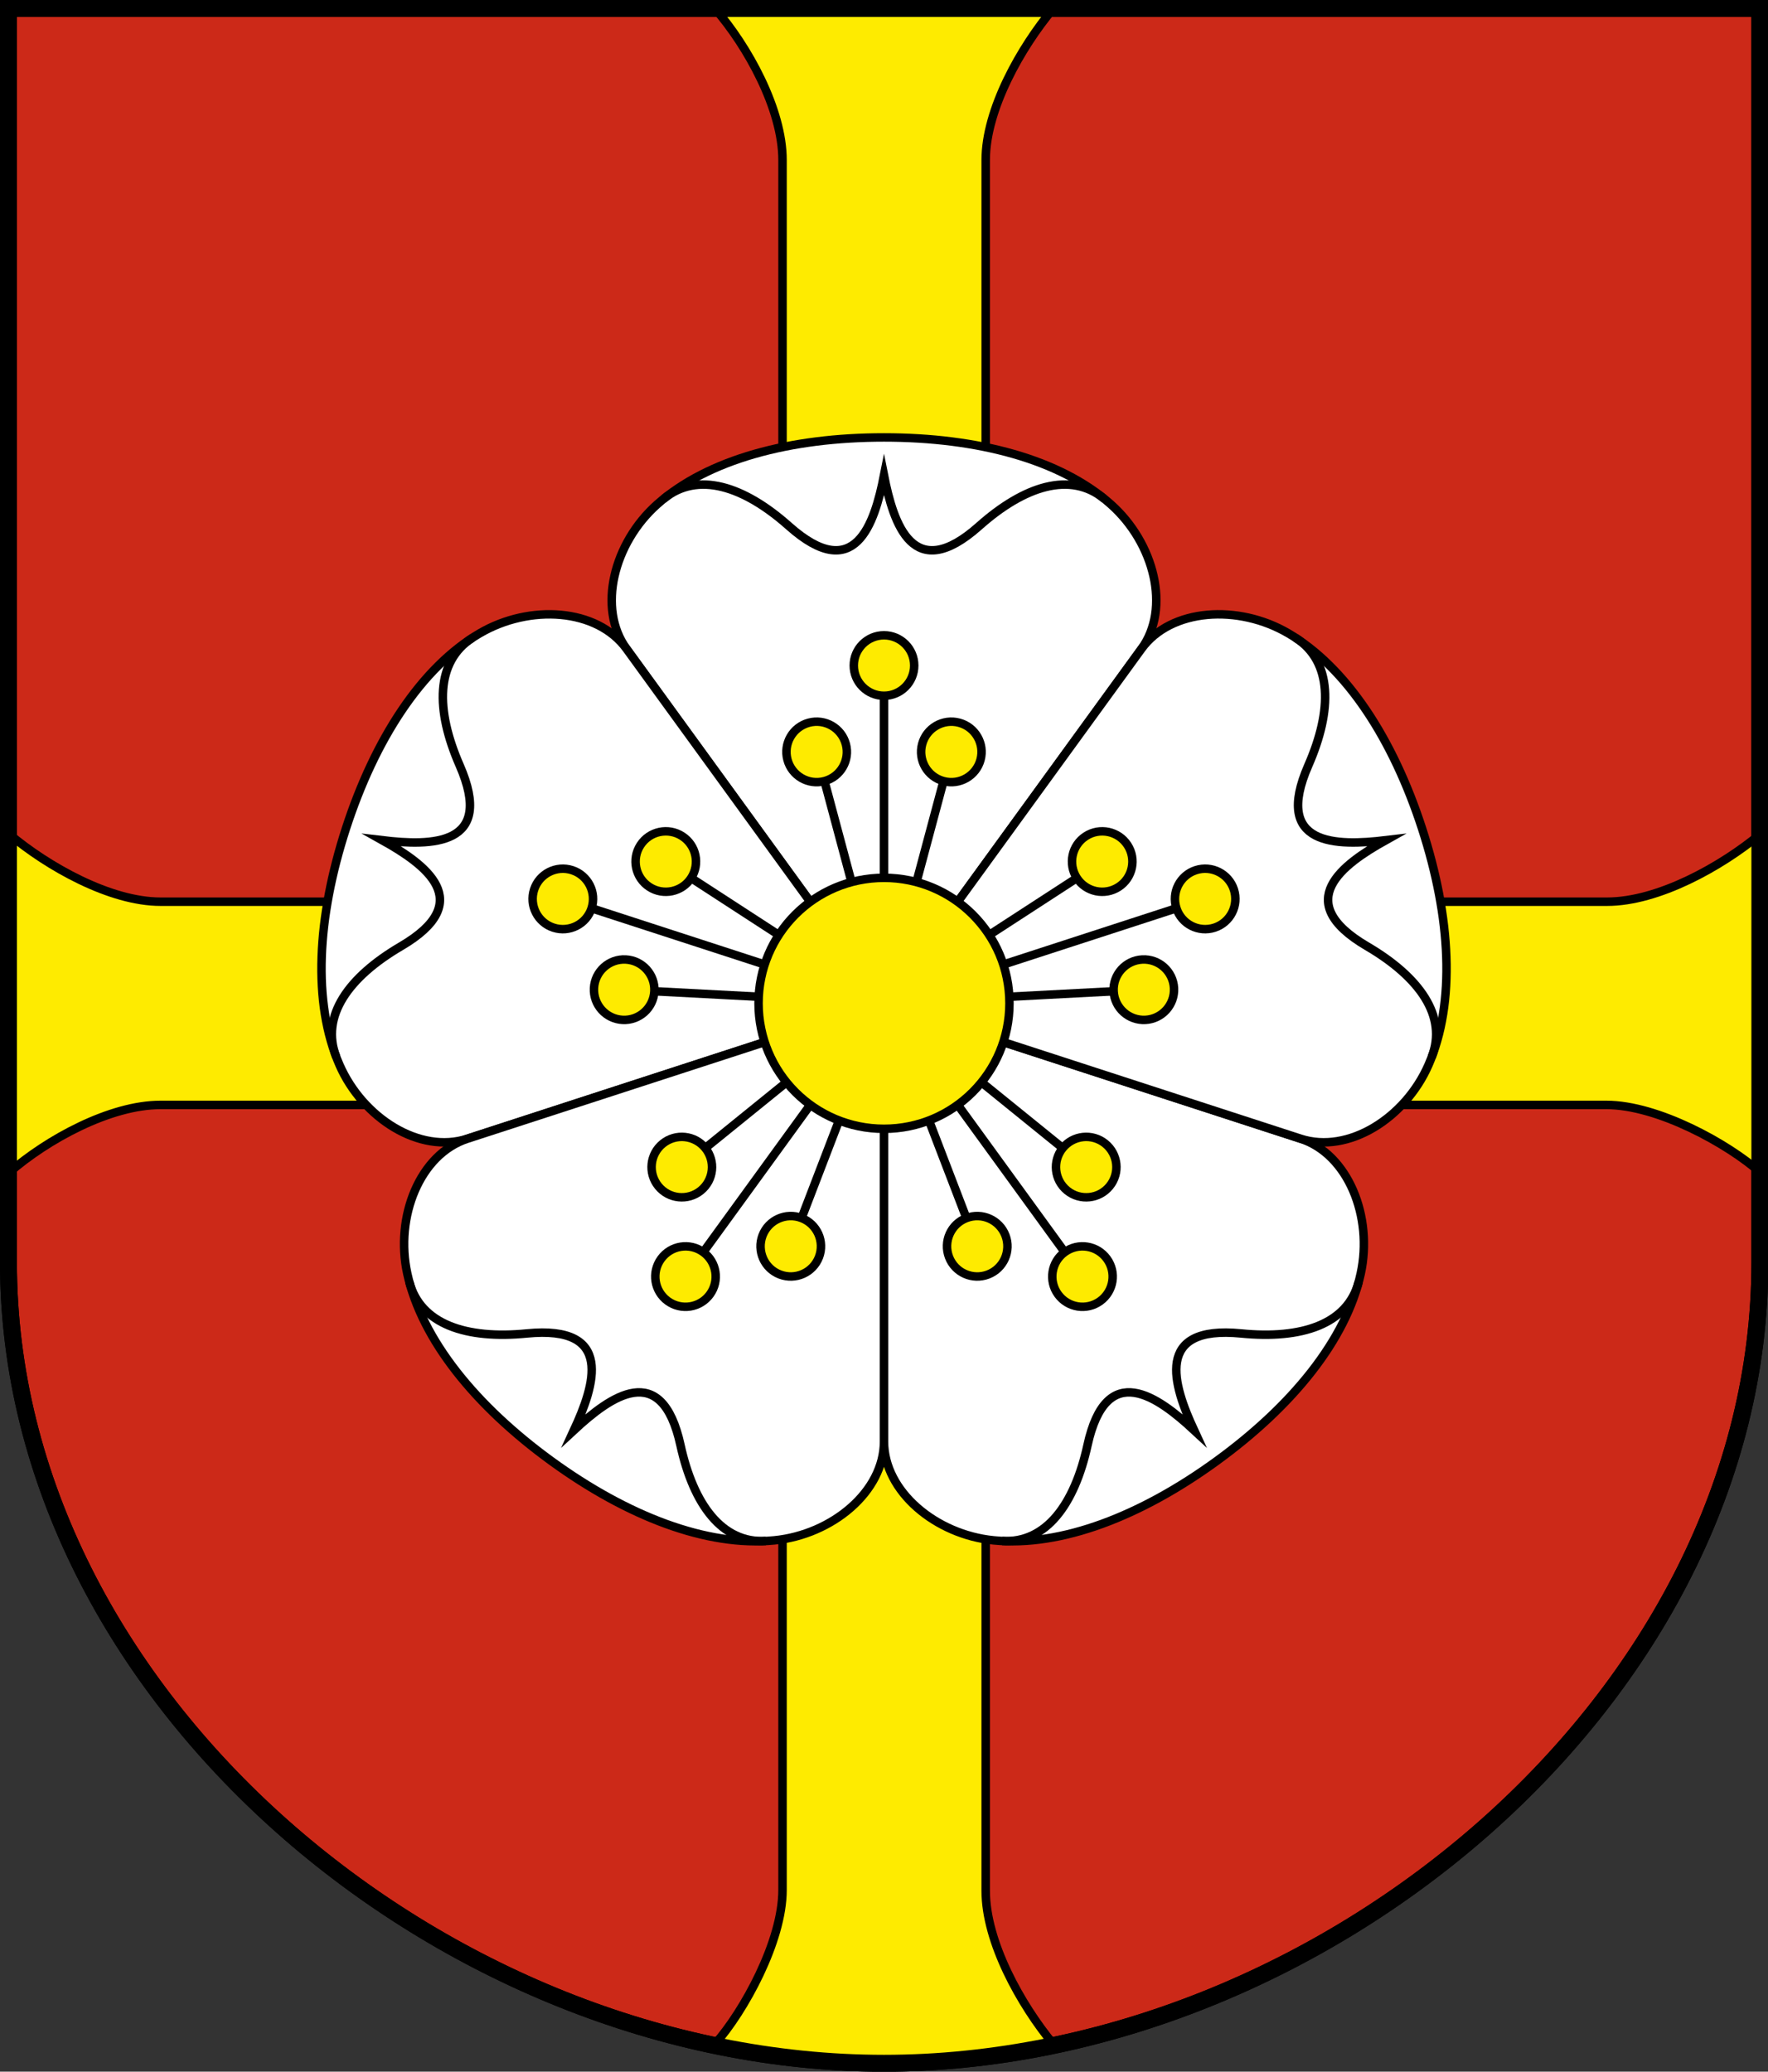 <svg xmlns="http://www.w3.org/2000/svg" version="1.0" width="208.86" height="244.66"><rect width="100%" height="100%" fill="#333333" stroke="none"/><path style="fill:#cc2918;fill-opacity:1;fill-rule:evenodd;stroke:#000;stroke-width:2;stroke-linecap:butt;stroke-miterlimit:4;stroke-dashoffset:0;stroke-opacity:1;stroke-dasharray:none" d="M1 149.104V1h206.9v148.104c0 51.445-51.755 94.567-103.47 94.567C52.715 243.671 1 200.55 1 149.104z"/><path style="opacity:1;fill:#feeb00;fill-opacity:1;stroke:#000;stroke-width:1.002;stroke-miterlimit:11;stroke-dasharray:none;stroke-dashoffset:4.58;stroke-opacity:1" d="M124.443 241.417c-3.856-4.648-8-12.08-8-18.12V18.9c0-5.967 4.16-13.332 8-17.899h-40c3.919 4.498 8 11.932 8 17.899v204.31c0 6.07-4.585 14.358-7.966 18.169 13.322 3.06 26.643 3.042 39.966.04z"/><path style="opacity:1;fill:#fff;fill-opacity:1;stroke:#000;stroke-width:1.002;stroke-miterlimit:11;stroke-dasharray:none;stroke-dashoffset:4.58;stroke-opacity:1" d="M74.012 76.623c-3.475-4.783-1.51-12.501 3.626-17.065 5.987-5.32 15.734-7.898 26.792-7.898 11.058 0 20.806 2.579 26.793 7.898 5.136 4.564 7.1 12.282 3.625 17.065L104.43 118.49z"/><path style="opacity:1;fill:#feeb00;fill-opacity:1;stroke:#000;stroke-width:1.002;stroke-miterlimit:11;stroke-dasharray:none;stroke-dashoffset:4.58;stroke-opacity:1" d="M207.978 98.49c-4.649 3.856-12.08 8-18.12 8H18.96c-5.966 0-13.332-4.16-17.898-8v40c4.498-3.92 11.932-8 17.898-8h170.81c6.07 0 14.359 4.585 18.17 7.965z"/><path style="opacity:1;fill:#fff;fill-opacity:1;stroke:#000;stroke-width:1.002;stroke-miterlimit:11;stroke-dasharray:none;stroke-dashoffset:4.58;stroke-opacity:1" d="M55.213 134.481c-5.623 1.827-12.356-2.425-15.11-8.721-3.208-7.338-2.649-17.405.768-27.922s8.882-18.99 15.791-23.04c5.928-3.475 13.875-2.958 17.35 1.825l30.418 41.867z"/><path style="opacity:1;fill:#fff;fill-opacity:1;stroke:#000;stroke-width:1.002;stroke-miterlimit:11;stroke-dasharray:none;stroke-dashoffset:4.58;stroke-opacity:1" d="M104.43 170.24c0 5.912-6.125 11.002-12.964 11.675-7.97.784-17.371-2.859-26.317-9.359-8.946-6.5-15.317-14.315-17.033-22.138-1.474-6.711 1.474-14.11 7.097-15.937l49.217-15.991z"/><path style="opacity:1;fill:#feeb00;fill-opacity:1;stroke:#000;stroke-width:1.002;stroke-miterlimit:11;stroke-dasharray:none;stroke-dashoffset:4.58;stroke-opacity:1" d="M104.43 78.597v39.893"/><path style="opacity:1;fill:#fff;fill-opacity:1;stroke:#000;stroke-width:1.002;stroke-miterlimit:11;stroke-dasharray:none;stroke-dashoffset:4.58;stroke-opacity:1" d="M153.647 134.481c5.623 1.827 8.571 9.226 7.098 15.937-1.717 7.823-8.087 15.638-17.033 22.138-8.946 6.5-18.348 10.143-26.318 9.359-6.838-.673-12.964-5.763-12.964-11.675v-51.75z"/><circle style="opacity:1;fill:#feeb00;fill-opacity:1;stroke:#000;stroke-width:1.002;stroke-miterlimit:11;stroke-dasharray:none;stroke-dashoffset:4.58;stroke-opacity:1" cx="104.43" cy="78.597" r="3.57"/><path style="opacity:1;fill:#fff;fill-opacity:1;stroke:#000;stroke-width:1.002;stroke-miterlimit:11;stroke-dasharray:none;stroke-dashoffset:4.58;stroke-opacity:1" d="M134.848 76.623c3.475-4.783 11.422-5.3 17.35-1.825 6.91 4.05 12.374 12.523 15.791 23.04s3.977 20.584.768 27.922c-2.753 6.296-9.487 10.548-15.11 8.721L104.43 118.49z"/><path style="opacity:1;fill:#feeb00;fill-opacity:1;stroke:#000;stroke-width:1.002;stroke-miterlimit:11;stroke-dasharray:none;stroke-dashoffset:4.58;stroke-opacity:1" d="m112.385 88.8-7.955 29.69"/><circle style="opacity:1;fill:#feeb00;fill-opacity:1;stroke:#000;stroke-width:1.002;stroke-miterlimit:11;stroke-dasharray:none;stroke-dashoffset:4.58;stroke-opacity:1" cx="131.539" cy="56.687" r="3.57" transform="rotate(15)"/><path style="opacity:1;fill:#feeb00;fill-opacity:1;stroke:#000;stroke-width:1.002;stroke-miterlimit:11;stroke-dasharray:none;stroke-dashoffset:4.58;stroke-opacity:1" d="m96.475 88.8 7.955 29.69"/><circle style="opacity:1;fill:#feeb00;fill-opacity:1;stroke:#000;stroke-width:1.002;stroke-miterlimit:11;stroke-dasharray:none;stroke-dashoffset:4.58;stroke-opacity:1" cx="70.204" cy="110.744" r="3.57" transform="rotate(-15)"/><path style="opacity:1;fill:none;fill-opacity:1;stroke:#000;stroke-width:1.002;stroke-miterlimit:11;stroke-dasharray:none;stroke-dashoffset:4.58;stroke-opacity:1" d="M78.406 58.907c4.01-3.27 9.445-1.53 14.798 3.231 7.8 6.937 10.094-.25 11.226-5.977 1.132 5.727 3.427 12.914 11.226 5.977 5.354-4.761 10.788-6.502 14.799-3.23"/><path style="opacity:1;fill:#feeb00;fill-opacity:1;stroke:#000;stroke-width:1.002;stroke-miterlimit:11;stroke-dasharray:none;stroke-dashoffset:4.58;stroke-opacity:1" d="m66.49 106.162 37.94 12.328"/><circle style="opacity:1;fill:#feeb00;fill-opacity:1;stroke:#000;stroke-width:1.002;stroke-miterlimit:11;stroke-dasharray:none;stroke-dashoffset:4.58;stroke-opacity:1" cx="-80.42" cy="96.042" r="3.57" transform="rotate(-72)"/><path style="opacity:1;fill:#feeb00;fill-opacity:1;stroke:#000;stroke-width:1.002;stroke-miterlimit:11;stroke-dasharray:none;stroke-dashoffset:4.58;stroke-opacity:1" d="m78.652 101.75 25.778 16.74"/><circle style="opacity:1;fill:#feeb00;fill-opacity:1;stroke:#000;stroke-width:1.002;stroke-miterlimit:11;stroke-dasharray:none;stroke-dashoffset:4.58;stroke-opacity:1" cx="-42.497" cy="121.38" r="3.57" transform="rotate(-57)"/><path style="opacity:1;fill:#feeb00;fill-opacity:1;stroke:#000;stroke-width:1.002;stroke-miterlimit:11;stroke-dasharray:none;stroke-dashoffset:4.58;stroke-opacity:1" d="m73.736 116.881 30.694 1.609"/><circle style="opacity:1;fill:#feeb00;fill-opacity:1;stroke:#000;stroke-width:1.002;stroke-miterlimit:11;stroke-dasharray:none;stroke-dashoffset:4.58;stroke-opacity:1" cx="-112.862" cy="79.752" r="3.57" transform="rotate(-87)"/><path style="opacity:1;fill:none;fill-opacity:1;stroke:#000;stroke-width:1.002;stroke-miterlimit:11;stroke-dasharray:none;stroke-dashoffset:4.58;stroke-opacity:1" d="M39.722 124.828c-1.872-4.825 1.463-9.455 7.646-13.075 9.007-5.275 2.88-9.678-2.216-12.524 5.796.693 13.34.732 9.154-8.83-2.874-6.562-2.85-12.268 1.5-15.072"/><path style="opacity:1;fill:#feeb00;fill-opacity:1;stroke:#000;stroke-width:1.002;stroke-miterlimit:11;stroke-dasharray:none;stroke-dashoffset:4.58;stroke-opacity:1" d="m80.982 150.763 23.448-32.273"/><circle style="opacity:1;fill:#feeb00;fill-opacity:1;stroke:#000;stroke-width:1.002;stroke-miterlimit:11;stroke-dasharray:none;stroke-dashoffset:4.58;stroke-opacity:1" cx="-154.132" cy="-74.37" r="3.57" transform="rotate(-144)"/><path style="opacity:1;fill:#feeb00;fill-opacity:1;stroke:#000;stroke-width:1.002;stroke-miterlimit:11;stroke-dasharray:none;stroke-dashoffset:4.58;stroke-opacity:1" d="m80.543 137.833 23.887-19.343"/><circle style="opacity:1;fill:#feeb00;fill-opacity:1;stroke:#000;stroke-width:1.002;stroke-miterlimit:11;stroke-dasharray:none;stroke-dashoffset:4.58;stroke-opacity:1" cx="-157.804" cy="-24.147" r="3.57" transform="rotate(-129)"/><path style="opacity:1;fill:#feeb00;fill-opacity:1;stroke:#000;stroke-width:1.002;stroke-miterlimit:11;stroke-dasharray:none;stroke-dashoffset:4.58;stroke-opacity:1" d="m93.415 147.185 11.015-28.695"/><circle style="opacity:1;fill:#feeb00;fill-opacity:1;stroke:#000;stroke-width:1.002;stroke-miterlimit:11;stroke-dasharray:none;stroke-dashoffset:4.58;stroke-opacity:1" cx="-139.957" cy="-103.932" r="3.57" transform="rotate(-159)"/><path style="opacity:1;fill:none;fill-opacity:1;stroke:#000;stroke-width:1.002;stroke-miterlimit:11;stroke-dasharray:none;stroke-dashoffset:4.58;stroke-opacity:1" d="M90.463 181.99c-5.168.289-8.541-4.314-10.074-11.312-2.232-10.197-8.313-5.73-12.595-1.763 2.45-5.298 4.819-12.462-5.568-11.434-7.13.705-12.55-1.08-13.872-6.085"/><path style="opacity:1;fill:#feeb00;fill-opacity:1;stroke:#000;stroke-width:1.002;stroke-miterlimit:11;stroke-dasharray:none;stroke-dashoffset:4.58;stroke-opacity:1" d="M127.878 150.763 104.43 118.49"/><circle style="opacity:1;fill:#feeb00;fill-opacity:1;stroke:#000;stroke-width:1.002;stroke-miterlimit:11;stroke-dasharray:none;stroke-dashoffset:4.58;stroke-opacity:1" cx="-14.839" cy="-197.135" r="3.57" transform="rotate(144)"/><path style="opacity:1;fill:#feeb00;fill-opacity:1;stroke:#000;stroke-width:1.002;stroke-miterlimit:11;stroke-dasharray:none;stroke-dashoffset:4.58;stroke-opacity:1" d="M115.445 147.185 104.43 118.49"/><circle style="opacity:1;fill:#feeb00;fill-opacity:1;stroke:#000;stroke-width:1.002;stroke-miterlimit:11;stroke-dasharray:none;stroke-dashoffset:4.58;stroke-opacity:1" cx="-55.031" cy="-178.781" r="3.57" transform="rotate(159)"/><path style="opacity:1;fill:#feeb00;fill-opacity:1;stroke:#000;stroke-width:1.002;stroke-miterlimit:11;stroke-dasharray:none;stroke-dashoffset:4.58;stroke-opacity:1" d="M128.317 137.833 104.43 118.49"/><circle style="opacity:1;fill:#feeb00;fill-opacity:1;stroke:#000;stroke-width:1.002;stroke-miterlimit:11;stroke-dasharray:none;stroke-dashoffset:4.58;stroke-opacity:1" cx="26.364" cy="-186.462" r="3.57" transform="rotate(129)"/><path style="opacity:1;fill:none;fill-opacity:1;stroke:#000;stroke-width:1.002;stroke-miterlimit:11;stroke-dasharray:none;stroke-dashoffset:4.58;stroke-opacity:1" d="M160.506 151.396c-1.322 5.004-6.741 6.79-13.871 6.085-10.387-1.028-8.02 6.136-5.569 11.434-4.282-3.968-10.362-8.434-12.595 1.763-1.532 6.998-4.906 11.6-10.073 11.312"/><path style="opacity:1;fill:#feeb00;fill-opacity:1;stroke:#000;stroke-width:1.002;stroke-miterlimit:11;stroke-dasharray:none;stroke-dashoffset:4.58;stroke-opacity:1" d="m142.37 106.162-37.94 12.328"/><circle style="opacity:1;fill:#feeb00;fill-opacity:1;stroke:#000;stroke-width:1.002;stroke-miterlimit:11;stroke-dasharray:none;stroke-dashoffset:4.58;stroke-opacity:1" cx="144.961" cy="-102.596" r="3.57" transform="rotate(72)"/><path style="opacity:1;fill:#feeb00;fill-opacity:1;stroke:#000;stroke-width:1.002;stroke-miterlimit:11;stroke-dasharray:none;stroke-dashoffset:4.58;stroke-opacity:1" d="m135.125 116.881-30.695 1.609"/><circle style="opacity:1;fill:#feeb00;fill-opacity:1;stroke:#000;stroke-width:1.002;stroke-miterlimit:11;stroke-dasharray:none;stroke-dashoffset:4.58;stroke-opacity:1" cx="123.793" cy="-128.822" r="3.57" transform="rotate(87)"/><path style="opacity:1;fill:#feeb00;fill-opacity:1;stroke:#000;stroke-width:1.002;stroke-miterlimit:11;stroke-dasharray:none;stroke-dashoffset:4.58;stroke-opacity:1" d="m130.208 101.75-25.778 16.74"/><circle style="opacity:1;fill:#feeb00;fill-opacity:1;stroke:#000;stroke-width:1.002;stroke-miterlimit:11;stroke-dasharray:none;stroke-dashoffset:4.58;stroke-opacity:1" cx="156.251" cy="-53.785" r="3.57" transform="rotate(57)"/><path style="opacity:1;fill:none;fill-opacity:1;stroke:#000;stroke-width:1.002;stroke-miterlimit:11;stroke-dasharray:none;stroke-dashoffset:4.58;stroke-opacity:1" d="M153.055 75.327c4.35 2.804 4.374 8.51 1.5 15.073-4.187 9.561 3.357 9.522 9.154 8.829-5.097 2.846-11.223 7.25-2.216 12.524 6.182 3.62 9.517 8.25 7.646 13.075"/><circle style="opacity:1;fill:#feeb00;fill-opacity:1;stroke:#000;stroke-width:1.002;stroke-miterlimit:11;stroke-dasharray:none;stroke-dashoffset:4.58;stroke-opacity:1" cx="104.43" cy="118.49" r="14.82"/><path style="fill:none;fill-opacity:1;fill-rule:evenodd;stroke:#000;stroke-width:2;stroke-linecap:butt;stroke-miterlimit:4;stroke-dasharray:none;stroke-dashoffset:0;stroke-opacity:1" d="M1 149.104V1h206.9v148.104c0 51.445-51.755 94.567-103.47 94.567C52.715 243.671 1 200.55 1 149.104z"/></svg>